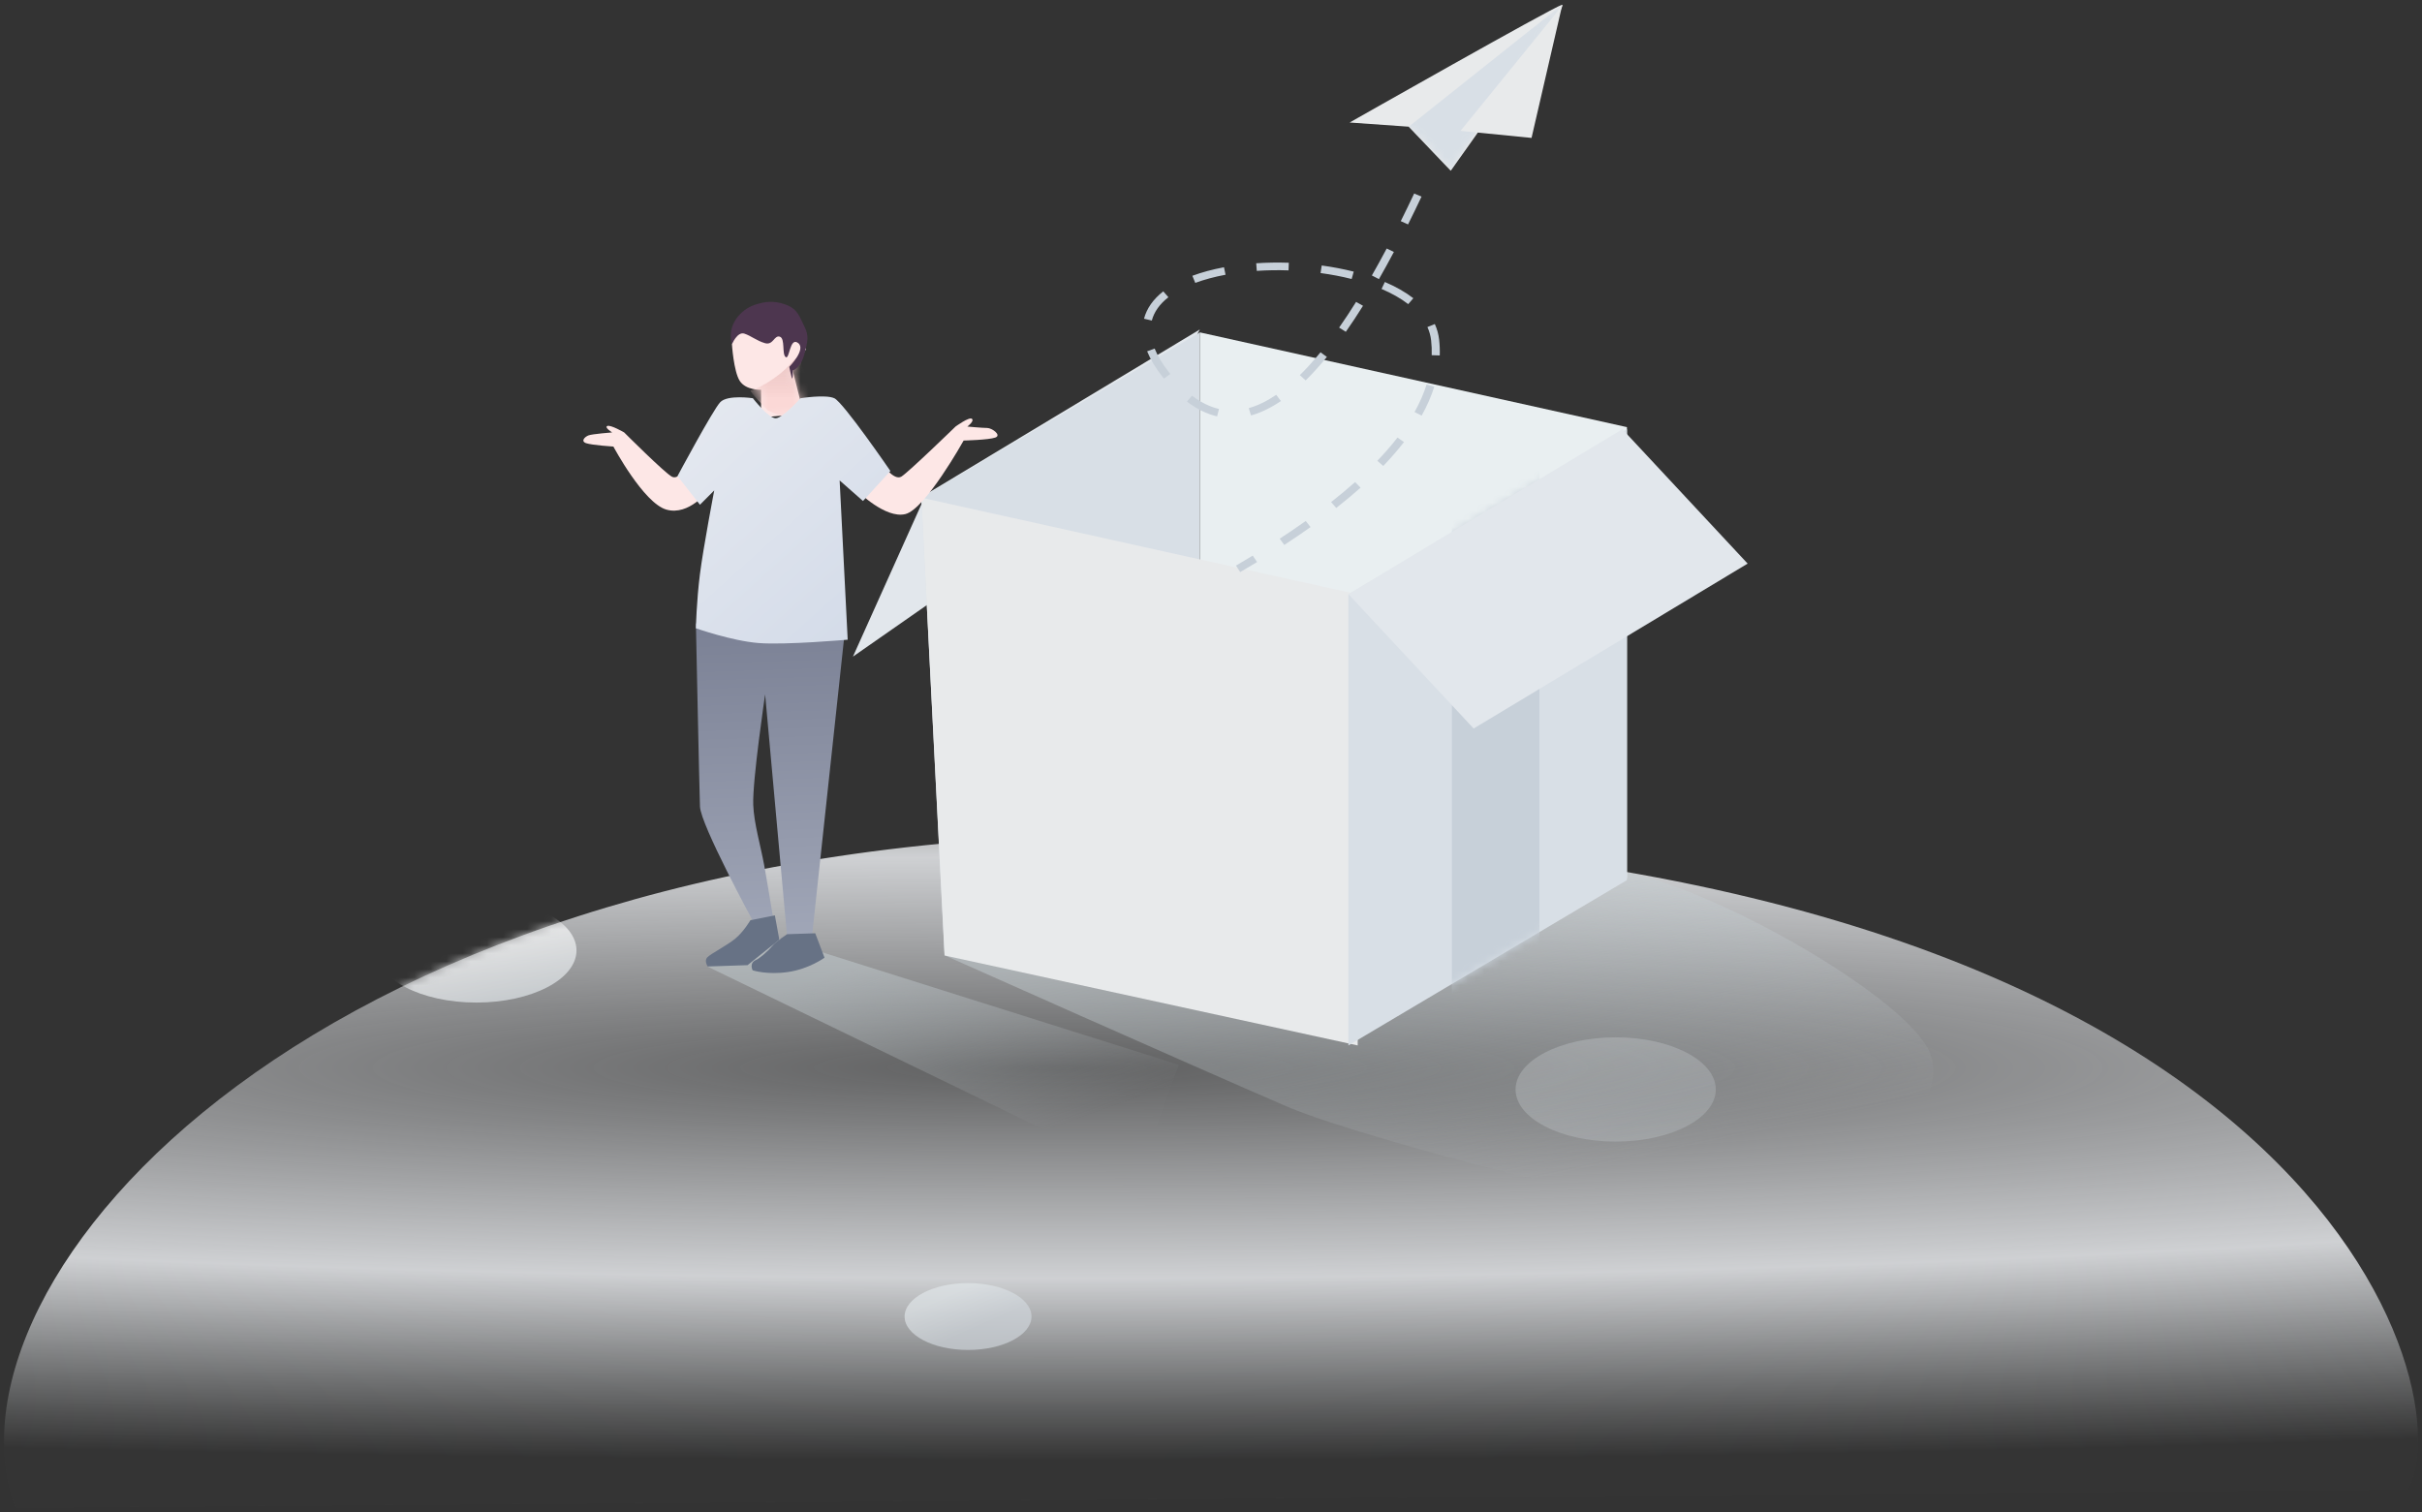 <svg width="301" height="188" viewBox="0 0 301 188" fill="none" xmlns="http://www.w3.org/2000/svg">
<rect x="0" y="0" width="301" height="188" fill="#333333" stroke="none"/>
<path d="M299.252 185.163C306.487 171.584 285.808 103.687 142.423 103.687C38.927 103.687 -8.574 159.262 1.928 187.426" fill="url(#paint0_radial_2946_54426)"/>
<mask id="mask0_2946_54426" style="mask-type:luminance" maskUnits="userSpaceOnUse" x="0" y="103" width="301" height="85">
<path d="M299.252 185.163C306.487 171.584 285.808 103.687 142.423 103.687C38.927 103.687 -8.574 159.262 1.928 187.426" fill="white"/>
</mask>
<g mask="url(#mask0_2946_54426)">
<ellipse opacity="0.672" cx="120.307" cy="163.647" rx="7.886" ry="4.154" fill="url(#paint1_linear_2946_54426)"/>
<ellipse opacity="0.256" cx="200.793" cy="135.422" rx="12.442" ry="6.48" fill="url(#paint2_linear_2946_54426)"/>
<ellipse opacity="0.73" cx="59.203" cy="118.142" rx="12.442" ry="6.48" fill="url(#paint3_linear_2946_54426)"/>
</g>
<path opacity="0.5" d="M117.385 118.745C117.385 118.745 147.896 132.35 160 137.572C169.588 141.708 218.956 154.938 224.838 151.178C230.719 147.417 243.704 137.095 239.417 130.023C235.13 122.951 212.585 110.254 201.802 108.399C191.02 106.543 160.188 114.977 160.188 114.977L133.89 119.26L117.385 118.745Z" fill="url(#paint4_linear_2946_54426)"/>
<path d="M140 57.912L106 81.62L115.065 61.45L149.115 40.95L140 57.912Z" fill="#E2E7EC"/>
<path d="M114.5 61.866L149.115 41.316V97.362L117.385 118.459L114.5 61.866Z" fill="#D8DFE6"/>
<path d="M149.115 41.316L202.192 53.092V109.158L149.115 97.382V41.316Z" fill="#E9EFF1"/>
<path d="M114.5 61.863L168.731 73.882V129.949L117.385 118.767L114.5 61.863Z" fill="#E8EAEB"/>
<path d="M167.576 73.903L202.192 53.353V109.399L167.576 129.949V73.903Z" fill="#D8DFE6"/>
<mask id="mask1_2946_54426" style="mask-type:luminance" maskUnits="userSpaceOnUse" x="167" y="53" width="36" height="77">
<path d="M167.576 73.903L202.192 53.353V109.399L167.576 129.949V73.903Z" fill="white"/>
</mask>
<g mask="url(#mask1_2946_54426)">
<rect x="180.434" y="48.683" width="10.879" height="85.937" fill="#C7D0D9"/>
</g>
<path d="M183.142 90.557L217.192 70.057L201.626 53.353L167.576 73.853L183.142 90.557Z" fill="#E2E7EC"/>
<path opacity="0.5" d="M87.947 120.157L141.5 146.107L146.5 132.356L93.956 115.781L87.947 120.157Z" fill="url(#paint5_linear_2946_54426)"/>
<path d="M86.485 77.499L104.951 78.879L100.85 116.971C100.85 116.971 100.491 117.352 99.62 117.204C98.749 117.056 97.835 116.597 97.835 116.597L95.088 86.314C95.088 86.314 93.5 97.022 93.611 100.035C93.694 102.304 94.513 105.073 94.951 107.442C95.327 109.48 96.121 114.351 96.121 114.351C96.121 114.351 95.183 114.757 94.685 114.849C94.187 114.94 93.548 114.436 93.548 114.436C93.548 114.436 87.073 102.518 86.99 100.254C86.906 97.99 86.485 77.499 86.485 77.499Z" fill="url(#paint6_linear_2946_54426)"/>
<path d="M93.261 114.381C93.261 114.381 92.439 115.786 91.417 116.642C90.395 117.498 88.379 118.521 87.919 118.985C87.46 119.45 87.962 120.134 87.962 120.134L92.903 119.971L96.852 116.803L96.3 113.784L93.261 114.381Z" fill="#677285"/>
<path d="M101.315 116.007L102.469 119.042C102.469 119.042 100.574 120.433 97.957 120.82C95.339 121.207 93.536 120.613 93.536 120.613C93.536 120.613 93.063 119.71 93.954 119.324C94.363 119.146 95.28 118.409 96.085 117.466C96.448 117.04 97.817 116.123 97.817 116.123L101.315 116.007Z" fill="#677285"/>
<path d="M109.588 57.639C109.588 57.639 111.101 59.822 112.029 59.238C112.957 58.654 118.751 53.022 118.751 53.022C118.751 53.022 120.475 51.764 120.793 52.063C121.112 52.362 120.219 53.022 120.219 53.022C120.219 53.022 122.099 53.197 122.687 53.197C123.274 53.197 124.51 54.087 123.702 54.386C122.894 54.686 119.759 54.76 119.759 54.76C119.759 54.76 114.999 63.296 112.519 63.901C110.038 64.506 106.621 61.083 106.621 61.083L109.588 57.639Z" fill="#FDE7E6"/>
<path d="M85.404 57.795C85.404 57.795 84.412 59.722 83.513 59.26C82.613 58.797 77.568 53.751 77.568 53.751C77.568 53.751 75.887 52.775 75.476 52.951C75.065 53.127 76.078 53.751 76.078 53.751C76.078 53.751 73.606 53.941 73.141 54.119C72.676 54.296 72.134 54.84 72.838 55.087C73.541 55.334 76.232 55.51 76.232 55.51C76.232 55.51 79.974 62.522 82.809 63.342C85.644 64.162 88.059 60.931 88.059 60.931L85.404 57.795Z" fill="#FDE7E6"/>
<path d="M94.583 51.894V48.449C94.583 48.449 92.699 48.539 91.933 47.343C91.168 46.147 90.961 42.752 90.961 42.752L91.538 41.179L97.211 40.951L100.192 43.36L98.804 45.684L98.539 46.131L99.862 51.414L94.583 51.894Z" fill="#FDE7E6"/>
<mask id="mask2_2946_54426" style="mask-type:luminance" maskUnits="userSpaceOnUse" x="90" y="40" width="11" height="12">
<path d="M94.583 51.894V48.449C94.583 48.449 92.699 48.539 91.933 47.343C91.168 46.147 90.961 42.752 90.961 42.752L91.538 41.179L97.211 40.951L100.192 43.36L98.804 45.684L98.539 46.131L99.862 51.414L94.583 51.894Z" fill="white"/>
</mask>
<g mask="url(#mask2_2946_54426)">
<path d="M98.273 45.175C96.597 47.153 93.697 48.535 93.319 48.535C92.942 48.535 95.428 51.015 95.428 51.015L97.451 51.894L100.322 51.317L101.346 48.535L99.537 45.378C99.537 45.378 99.95 43.198 98.273 45.175Z" fill="url(#paint7_linear_2946_54426)"/>
</g>
<path d="M84.199 59.179L86.987 62.74L88.765 60.96C88.765 60.96 87.413 67.991 86.987 71.364C86.561 74.736 86.482 78.095 86.482 78.095C86.482 78.095 90.947 79.667 94.274 79.931C97.602 80.196 105.349 79.515 105.349 79.515L104.349 59.721L107.251 62.276L110.658 58.545C110.658 58.545 104.793 49.998 103.684 49.5C102.575 49.002 99.492 49.5 99.492 49.5C99.492 49.5 97.304 51.956 96.417 51.99C95.53 52.024 93.562 49.5 93.562 49.5C93.562 49.5 90.418 49.024 89.504 49.998C88.589 50.972 84.199 59.179 84.199 59.179Z" fill="url(#paint8_linear_2946_54426)"/>
<path d="M90.962 42.791C90.962 42.791 91.63 41.191 92.503 41.47C93.329 41.733 94.044 42.361 95.072 42.656C96.1 42.951 96.213 41.627 96.911 41.85C97.61 42.074 97.149 44.021 97.641 44.384C98.133 44.747 98.133 41.85 99.182 42.63C100.231 43.41 98.088 45.604 98.088 45.604C98.088 45.604 98.362 46.953 98.451 47.045C98.539 47.137 98.529 46.064 98.529 46.064C98.529 46.064 99.531 45.699 99.958 44.054C100.385 42.408 100.569 41.754 99.958 40.558C99.346 39.363 99.172 38.426 97.641 37.863C96.11 37.299 94.949 37.519 93.879 37.863C92.809 38.206 92.034 38.888 91.539 39.567C90.385 41.178 90.962 42.791 90.962 42.791Z" fill="#4D364F"/>
<path fill-rule="evenodd" clip-rule="evenodd" d="M194.116 0.594C192.9 0.947 167.729 15.229 167.729 15.229L175.075 15.748L180.294 21.219C180.294 21.219 195.332 0.242 194.116 0.594Z" fill="#E8EAEB"/>
<mask id="mask3_2946_54426" style="mask-type:luminance" maskUnits="userSpaceOnUse" x="167" y="0" width="28" height="22">
<path fill-rule="evenodd" clip-rule="evenodd" d="M194.116 0.594C192.9 0.947 167.729 15.229 167.729 15.229L175.075 15.748L180.294 21.219C180.294 21.219 195.332 0.242 194.116 0.594Z" fill="white"/>
</mask>
<g mask="url(#mask3_2946_54426)">
<path fill-rule="evenodd" clip-rule="evenodd" d="M175.075 15.748L194.116 0.594L180.294 21.219L175.075 15.748Z" fill="#D8DFE6"/>
</g>
<path fill-rule="evenodd" clip-rule="evenodd" d="M190.336 17.143L181.509 16.268L194.126 0.741L190.336 17.143Z" fill="#E8EAEB"/>
<path fill-rule="evenodd" clip-rule="evenodd" d="M174.084 27.489C174.635 26.383 175.191 25.237 175.75 24.052L176.663 24.44C176.101 25.63 175.543 26.782 174.988 27.895L174.084 27.489ZM170.492 34.241C171.102 33.175 171.716 32.058 172.335 30.89L173.229 31.317C172.605 32.493 171.986 33.618 171.371 34.693L170.492 34.241ZM168.532 37.526C167.822 38.662 167.118 39.727 166.422 40.72L167.255 41.245C167.961 40.238 168.673 39.16 169.392 38.01L168.532 37.526ZM161.543 46.628C162.386 45.798 163.242 44.851 164.111 43.788L164.902 44.368C164.012 45.458 163.132 46.431 162.263 47.286L161.543 46.628ZM158.606 49.079C157.437 49.873 156.298 50.422 155.191 50.73L155.472 51.64C156.694 51.301 157.932 50.703 159.188 49.849L158.606 49.079ZM148.139 49.179C149.239 50.02 150.357 50.57 151.495 50.836L151.256 51.757C149.969 51.456 148.721 50.841 147.512 49.917L148.139 49.179ZM145.444 46.485C145.382 46.408 145.32 46.33 145.259 46.251C144.454 45.224 143.869 44.249 143.496 43.327L142.562 43.667C142.97 44.674 143.599 45.723 144.456 46.817C144.52 46.899 144.585 46.98 144.65 47.061L145.444 46.485ZM145.205 36.945C144.124 37.791 143.43 38.762 143.146 39.846L142.176 39.617C142.514 38.325 143.331 37.183 144.568 36.214L145.205 36.945ZM148.545 35.163C149.671 34.747 150.936 34.407 152.308 34.15L152.114 33.22C150.687 33.487 149.365 33.842 148.182 34.28L148.545 35.163ZM160.137 33.608C158.806 33.563 157.481 33.584 156.189 33.67L156.119 32.724C157.446 32.635 158.807 32.614 160.172 32.66L160.137 33.608ZM164.117 33.94C165.458 34.121 166.754 34.369 167.979 34.68L168.238 33.764C166.973 33.443 165.637 33.188 164.258 33.001L164.117 33.94ZM175.013 37.805C174.099 37.099 172.983 36.466 171.695 35.915L172.106 35.051C173.469 35.633 174.659 36.309 175.645 37.069L175.013 37.805ZM177.396 40.653C177.638 41.185 177.792 41.739 177.857 42.315C177.926 42.924 177.95 43.536 177.929 44.152L178.928 44.183C178.951 43.523 178.925 42.867 178.851 42.214C178.776 41.543 178.596 40.897 178.315 40.279L177.396 40.653ZM175.795 51.218C176.438 50.067 176.937 48.928 177.29 47.8L178.248 48.071C177.876 49.26 177.352 50.457 176.678 51.662L175.795 51.218ZM173.677 54.389C172.938 55.344 172.101 56.307 171.168 57.278L171.907 57.917C172.863 56.922 173.722 55.933 174.483 54.95L173.677 54.389ZM165.426 62.409C166.487 61.576 167.481 60.747 168.408 59.924L169.091 60.616C168.15 61.453 167.14 62.294 166.063 63.139L165.426 62.409ZM162.274 64.758C161.246 65.487 160.168 66.22 159.039 66.957L159.606 67.738C160.746 66.994 161.835 66.254 162.873 65.517L162.274 64.758ZM153.604 70.304C154.314 69.889 155.009 69.475 155.688 69.063L156.227 69.862C155.543 70.277 154.843 70.694 154.128 71.111L153.604 70.304Z" fill="#C7D0D9"/>
<defs>
<radialGradient id="paint0_radial_2946_54426" cx="0" cy="0" r="1" gradientUnits="userSpaceOnUse" gradientTransform="translate(130.611 132.728) rotate(-90) scale(48.688 536.198)">
<stop stop-color="#EBEDF0" stop-opacity="0.24"/>
<stop offset="0.537" stop-color="#EBEDF0" stop-opacity="0.846"/>
<stop offset="1" stop-color="#E0E4E7" stop-opacity="0.01"/>
</radialGradient>
<linearGradient id="paint1_linear_2946_54426" x1="113.96" y1="162.546" x2="116.16" y2="167.507" gradientUnits="userSpaceOnUse">
<stop stop-color="#E1E7EA"/>
<stop offset="1" stop-color="#D0D6DC"/>
</linearGradient>
<linearGradient id="paint2_linear_2946_54426" x1="190.346" y1="134.816" x2="194.376" y2="143.679" gradientUnits="userSpaceOnUse">
<stop stop-color="#E1E7EA"/>
<stop offset="1" stop-color="#D0D6DC"/>
</linearGradient>
<linearGradient id="paint3_linear_2946_54426" x1="51.27" y1="118.247" x2="53.521" y2="127.7" gradientUnits="userSpaceOnUse">
<stop stop-color="#FBFBFB"/>
<stop offset="1" stop-color="#D9DFE3"/>
</linearGradient>
<linearGradient id="paint4_linear_2946_54426" x1="112.901" y1="123.462" x2="120.922" y2="161.389" gradientUnits="userSpaceOnUse">
<stop stop-color="#C4CDD1"/>
<stop offset="1" stop-color="#C6CFD3" stop-opacity="0.01"/>
</linearGradient>
<linearGradient id="paint5_linear_2946_54426" x1="86.088" y1="127.262" x2="95.469" y2="153.076" gradientUnits="userSpaceOnUse">
<stop stop-color="#C4CDD1"/>
<stop offset="1" stop-color="#C6CFD3" stop-opacity="0.01"/>
</linearGradient>
<linearGradient id="paint6_linear_2946_54426" x1="106.286" y1="117.041" x2="104.966" y2="77.188" gradientUnits="userSpaceOnUse">
<stop stop-color="#A1A7B8"/>
<stop offset="1" stop-color="#7B8195"/>
</linearGradient>
<linearGradient id="paint7_linear_2946_54426" x1="99.068" y1="49.581" x2="99.068" y2="46.243" gradientUnits="userSpaceOnUse">
<stop stop-color="#FBD8D6"/>
<stop offset="1" stop-color="#EAC0BE" stop-opacity="0.7"/>
</linearGradient>
<linearGradient id="paint8_linear_2946_54426" x1="70.814" y1="63.293" x2="97.083" y2="92.514" gradientUnits="userSpaceOnUse">
<stop stop-color="#E5E9F0"/>
<stop offset="1" stop-color="#D2DAE8"/>
</linearGradient>
</defs>
</svg>
